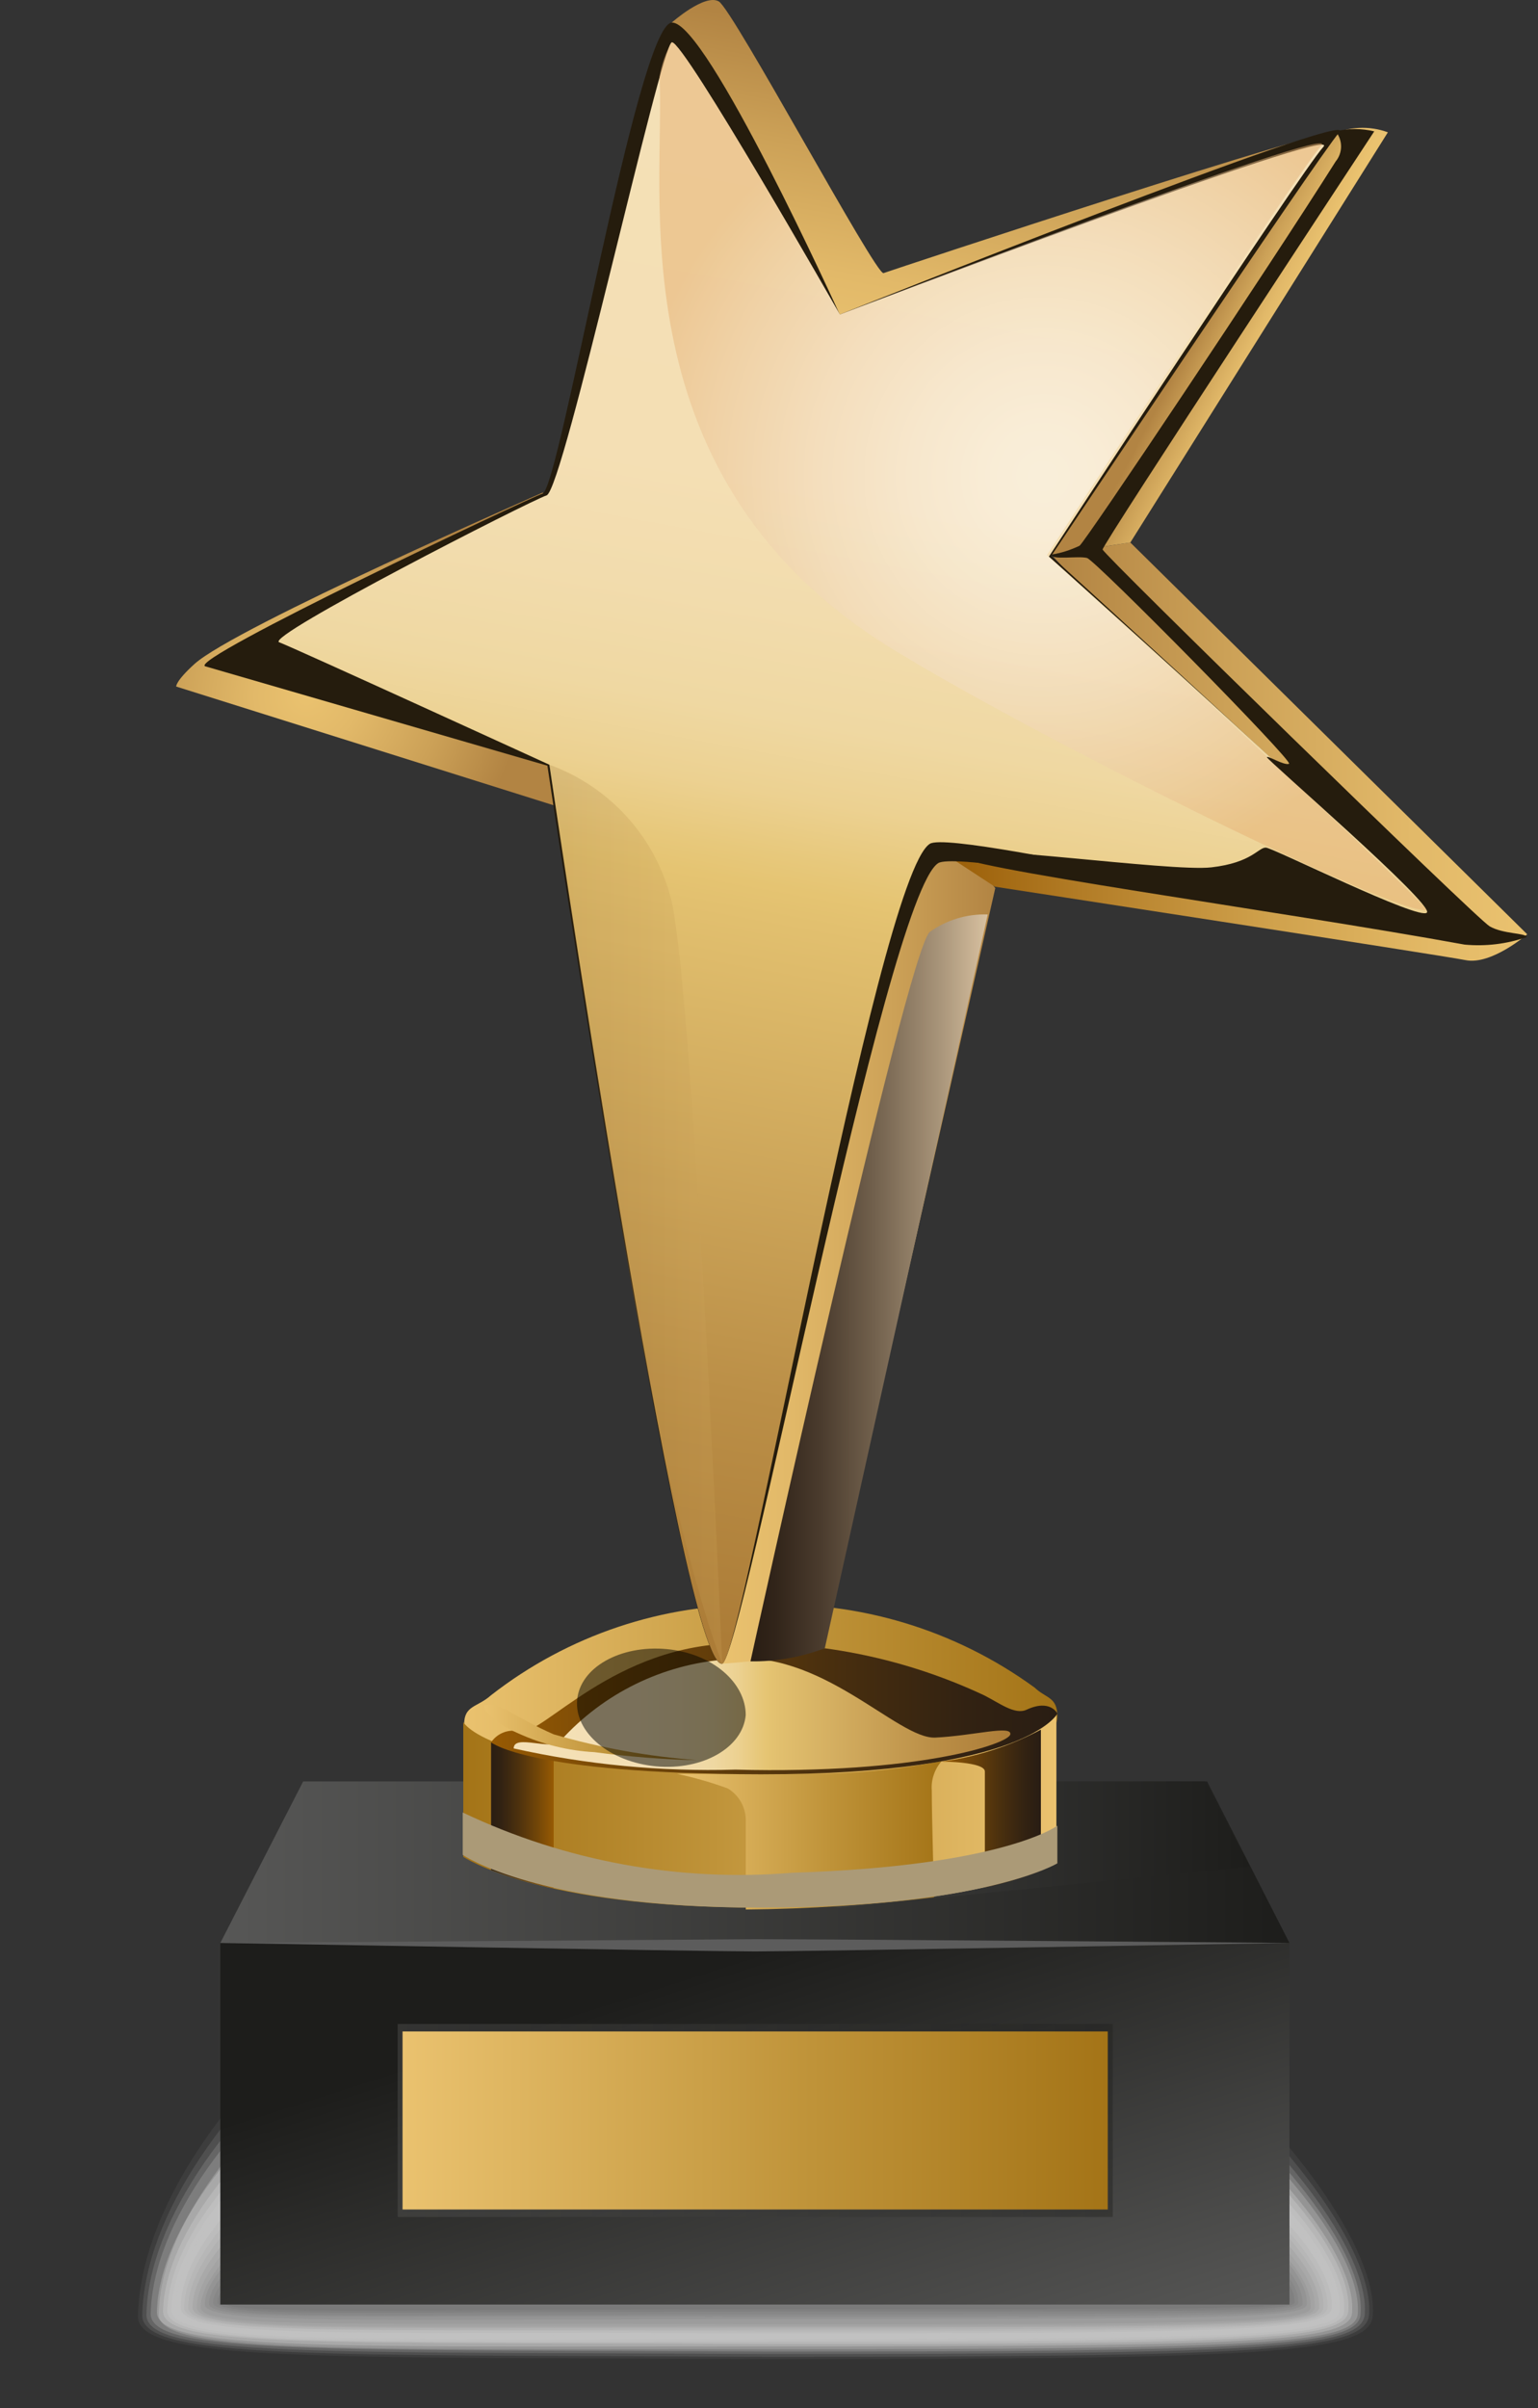 <svg width="23" height="36" viewBox="0 0 23 36" fill="none" xmlns="http://www.w3.org/2000/svg">
<rect x="0" y="0" width="23" height="36" fill="#333333" stroke="none"/>
<path opacity="0.05" d="M20.529 34.623C20.486 35.193 18.867 35.27 11.517 35.27C4.717 35.235 2.042 35.312 2.063 34.623C2.14 31.511 7.026 27.399 11.151 27.399C15.277 27.399 20.683 32.644 20.529 34.623Z" fill="#F9F9F9"/>
<path opacity="0.1" d="M20.473 34.608C20.424 35.158 18.819 35.235 11.511 35.235C4.753 35.2 2.106 35.277 2.127 34.608C2.205 31.623 7.055 27.618 11.145 27.618C15.236 27.618 20.621 32.687 20.473 34.608Z" fill="#F2F2F2"/>
<path opacity="0.14" d="M20.409 34.601C20.367 35.129 18.769 35.193 11.511 35.193C4.816 35.157 2.168 35.242 2.19 34.601C2.26 31.743 7.118 27.829 11.152 27.829C15.185 27.829 20.55 32.722 20.409 34.601Z" fill="#ECECEC"/>
<path opacity="0.19" d="M20.347 34.587C20.347 35.094 18.721 35.157 11.505 35.157C4.817 35.122 2.233 35.2 2.254 34.587C2.317 31.856 7.133 28.04 11.167 28.04C15.201 28.04 20.481 32.764 20.347 34.587Z" fill="#E6E6E6"/>
<path opacity="0.24" d="M20.305 34.58C20.305 35.059 18.693 35.122 11.526 35.122C4.887 35.122 2.318 35.179 2.374 34.58C2.437 31.976 7.225 28.244 11.23 28.244C15.236 28.244 20.418 32.799 20.305 34.58Z" fill="#DFDFDF"/>
<path opacity="0.29" d="M20.22 34.566C20.22 35.031 18.622 35.08 11.498 35.08C4.901 35.08 2.346 35.143 2.346 34.566C2.409 32.088 7.175 28.47 11.16 28.47C15.145 28.47 20.347 32.841 20.22 34.566Z" fill="#D9D9D9"/>
<path opacity="0.33" d="M20.164 34.552C20.129 34.996 18.573 35.045 11.491 35.045C4.937 35.01 2.43 35.108 2.438 34.552C2.494 32.208 7.239 28.681 11.195 28.681C15.152 28.681 20.305 32.877 20.164 34.552Z" fill="#D3D3D3"/>
<path opacity="0.38" d="M20.102 34.545C20.102 34.961 18.532 35.01 11.492 35.01C4.973 35.01 2.495 35.073 2.502 34.545C2.558 32.321 7.275 28.913 11.21 28.913C15.146 28.913 20.208 32.919 20.102 34.545Z" fill="#CCCCCC"/>
<path opacity="0.43" d="M20.036 34.531C20.036 34.925 18.48 34.975 11.482 34.975C5.005 34.975 2.555 35.038 2.563 34.531C2.612 32.419 7.308 29.11 11.215 29.11C15.122 29.11 20.142 32.954 20.036 34.531Z" fill="#C6C6C6"/>
<path opacity="0.48" d="M19.972 34.496C19.972 34.869 18.43 34.904 11.481 34.904C5.047 34.897 2.618 35.003 2.625 34.496C2.667 32.525 7.342 29.293 11.228 29.293C15.114 29.293 20.07 32.996 19.972 34.496Z" fill="#C0C0C0"/>
<path opacity="0.52" d="M19.916 34.496C19.916 34.848 18.381 34.883 11.468 34.883C5.083 34.862 2.703 34.968 2.703 34.496C2.703 32.672 7.378 29.568 11.236 29.568C15.094 29.568 20 33.031 19.916 34.496Z" fill="#B9B9B9"/>
<path opacity="0.57" d="M19.852 34.496C19.852 34.82 18.332 34.855 11.467 34.855C5.131 34.82 2.745 34.925 2.752 34.496C2.787 32.778 7.412 29.744 11.249 29.744C15.086 29.744 19.93 33.088 19.852 34.496Z" fill="#B3B3B3"/>
<path opacity="0.62" d="M19.79 34.496C19.79 34.806 18.283 34.827 11.469 34.827C5.133 34.827 2.809 34.904 2.816 34.496C2.816 32.912 7.449 29.969 11.264 29.969C15.08 29.969 19.86 33.088 19.79 34.496Z" fill="#ADADAD"/>
<path opacity="0.67" d="M19.726 34.496C19.726 34.777 18.233 34.798 11.461 34.798C5.188 34.798 2.872 34.876 2.879 34.496C2.879 33.031 7.483 30.187 11.271 30.187C15.058 30.187 19.796 33.144 19.726 34.496Z" fill="#A6A6A6"/>
<path opacity="0.71" d="M19.663 34.496C19.663 34.756 18.192 34.777 11.455 34.777C5.224 34.777 2.936 34.855 2.943 34.496C2.943 33.158 7.519 30.42 11.279 30.42C15.038 30.42 19.727 33.186 19.663 34.496Z" fill="#A0A0A0"/>
<path opacity="0.76" d="M19.6 34.496C19.6 34.728 18.136 34.749 11.448 34.749C5.26 34.714 3 34.827 3 34.496C3 33.285 7.555 30.638 11.293 30.638C15.031 30.638 19.657 33.221 19.6 34.496Z" fill="#9A9A9A"/>
<path opacity="0.81" d="M19.543 34.447C19.543 34.665 18.093 34.672 11.447 34.672C5.301 34.672 3.062 34.756 3.062 34.447C3.062 33.362 7.589 30.814 11.299 30.814C15.009 30.814 19.6 33.264 19.543 34.447Z" fill="#939393"/>
<path opacity="0.86" d="M19.479 34.44C19.479 34.63 18.071 34.637 11.446 34.637C5.336 34.601 3.125 34.721 3.125 34.44C3.125 33.482 7.624 31.032 11.313 31.032C15.002 31.032 19.514 33.299 19.479 34.44Z" fill="#8D8D8D"/>
<path opacity="0.9" d="M19.415 34.425C19.415 34.594 18.007 34.601 11.438 34.601C5.37 34.601 3.188 34.686 3.188 34.425C3.188 33.595 7.658 31.243 11.319 31.243C14.98 31.243 19.443 33.341 19.415 34.425Z" fill="#878787"/>
<path opacity="0.95" d="M19.36 34.418C19.36 34.566 17.952 34.559 11.432 34.559C5.406 34.559 3.252 34.651 3.252 34.418C3.252 33.714 7.694 31.454 11.334 31.454C14.974 31.454 19.367 33.376 19.36 34.418Z" fill="#808080"/>
<path d="M19.297 34.404C19.297 34.531 17.889 34.524 11.434 34.524C5.442 34.524 3.316 34.615 3.316 34.404C3.316 33.827 7.731 31.673 11.342 31.673C14.954 31.673 19.297 33.419 19.297 34.404Z" fill="#7A7A7A"/>
<path d="M19.283 29.047H3.295V34.453H19.283V29.047Z" fill="url(#paint0_linear_778_3227)"/>
<path d="M18.051 26.632H4.534L3.295 29.047H19.283L18.051 26.632Z" fill="url(#paint1_linear_778_3227)"/>
<path style="mix-blend-mode:multiply" opacity="0.4" d="M16.641 30.258H5.947V33.144H16.641V30.258Z" fill="url(#paint2_linear_778_3227)"/>
<path d="M3.295 29.047L11.292 28.991C12.51 28.991 19.283 29.047 19.283 29.047C19.283 29.047 12.004 29.174 11.292 29.174C10.581 29.174 3.295 29.047 3.295 29.047Z" fill="#5C5C5C"/>
<path d="M16.566 30.37H6.02V33.032H16.566V30.37Z" fill="url(#paint3_linear_778_3227)"/>
<path style="mix-blend-mode:multiply" d="M7.596 27.836L12.559 28.519L18.691 27.906L18.022 26.632H11.144L7.596 27.836Z" fill="url(#paint4_linear_778_3227)"/>
<path d="M15.812 25.661C15.812 25.365 15.643 25.393 15.474 25.231C14.288 24.366 12.843 23.929 11.377 23.992C9.917 23.969 8.494 24.446 7.343 25.344C7.139 25.527 6.941 25.492 6.941 25.78C6.941 26.407 8.927 26.667 11.377 26.667C13.827 26.667 15.812 26.287 15.812 25.661Z" fill="url(#paint5_linear_778_3227)"/>
<path d="M6.928 27.759V25.745C6.928 25.745 7.329 26.52 11.363 26.52C15.397 26.52 15.798 25.611 15.798 25.611V27.857C15.798 27.857 14.7 28.519 11.363 28.519C8.026 28.519 6.928 27.759 6.928 27.759Z" fill="url(#paint6_linear_778_3227)"/>
<path d="M13.969 28.364C13.969 28.364 13.934 27.16 13.934 26.766C13.928 26.687 13.938 26.608 13.964 26.533C13.989 26.458 14.029 26.389 14.082 26.329C13.517 26.438 12.945 26.502 12.371 26.519C11.498 26.519 10.526 26.519 10.125 26.519C10.383 26.574 10.637 26.647 10.885 26.738C10.967 26.788 11.035 26.858 11.082 26.942C11.129 27.026 11.153 27.12 11.153 27.216V28.547C12.094 28.539 13.034 28.478 13.969 28.364V28.364Z" fill="url(#paint7_linear_778_3227)"/>
<path style="mix-blend-mode:multiply" d="M14.728 28.216C15.013 28.157 15.293 28.075 15.566 27.97V25.858C15.103 26.105 14.6 26.267 14.08 26.336C14.08 26.336 14.728 26.336 14.728 26.484V28.216Z" fill="url(#paint8_linear_778_3227)"/>
<path style="mix-blend-mode:multiply" d="M7.344 27.956C7.648 28.071 7.961 28.163 8.28 28.23V26.287C7.961 26.239 7.647 26.159 7.344 26.048V27.956Z" fill="url(#paint9_linear_778_3227)"/>
<path style="mix-blend-mode:multiply" d="M7.344 26.048C7.39 25.98 7.456 25.928 7.533 25.899C7.61 25.87 7.694 25.866 7.773 25.886C8.111 25.963 9.181 24.569 11.047 24.569C12.313 24.541 13.568 24.806 14.715 25.344C14.94 25.456 15.172 25.64 15.348 25.562C15.707 25.393 15.813 25.618 15.813 25.618C15.813 25.618 15.355 26.526 11.378 26.526C7.9 26.52 7.344 26.048 7.344 26.048Z" fill="url(#paint10_linear_778_3227)"/>
<path d="M7.682 26.139C7.682 25.914 8.266 26.189 8.386 26.02C9.024 25.315 9.908 24.881 10.857 24.809C12.265 24.619 13.419 26.006 13.989 25.977C14.56 25.949 15.13 25.787 15.109 25.928C15.088 26.069 13.736 26.527 10.998 26.456C9.883 26.488 8.77 26.382 7.682 26.139V26.139Z" fill="url(#paint11_linear_778_3227)"/>
<path d="M7.265 25.491C7.173 25.491 7.335 25.738 7.751 25.914C8.11 26.078 8.497 26.174 8.891 26.195C9.4 26.263 9.913 26.303 10.426 26.315C9.699 26.26 8.979 26.131 8.279 25.928C7.716 25.682 7.455 25.435 7.265 25.491Z" fill="url(#paint12_linear_778_3227)"/>
<path d="M10.801 24.872C10.801 24.872 12.293 24.78 12.335 24.541C12.378 24.302 14.884 13.277 14.884 13.277C14.884 13.277 14.131 12.327 13.793 12.425C10.59 13.376 11.188 22.605 10.801 24.872Z" fill="url(#paint13_linear_778_3227)"/>
<path d="M22.839 13.967C22.839 13.967 22.304 14.432 21.917 14.354C21.53 14.277 14.877 13.256 14.877 13.256L13.898 12.615L22.839 13.967Z" fill="url(#paint14_linear_778_3227)"/>
<path d="M8.119 7.363C8.119 7.363 3.515 9.377 2.909 9.926C2.621 10.187 2.635 10.264 2.635 10.264L8.591 12.137L8.119 7.363Z" fill="url(#paint15_radial_778_3227)"/>
<path d="M15.721 8.293L16.903 8.11L22.838 13.967C22.433 14.009 22.025 14.009 21.62 13.967C21.008 13.876 15.721 8.293 15.721 8.293Z" fill="url(#paint16_linear_778_3227)"/>
<path d="M19.896 2.02C20.029 1.956 20.174 1.919 20.322 1.912C20.469 1.905 20.616 1.927 20.755 1.978L16.904 8.11L15.658 8.3C15.658 8.3 18.073 3.154 19.896 2.02Z" fill="url(#paint17_linear_778_3227)"/>
<path d="M10.045 0.338C10.045 0.338 10.538 -0.099 10.749 0.021C10.96 0.14 13.1 4.125 13.213 4.083C13.326 4.041 20.021 1.823 20.042 1.971C17.523 3.209 14.938 4.306 12.298 5.259C12.044 5.209 10.045 0.338 10.045 0.338Z" fill="url(#paint18_linear_778_3227)"/>
<g style="mix-blend-mode:multiply">
<path d="M10.798 24.872C11.094 24.83 13.241 13.411 14.03 12.904C14.41 12.658 21.485 14.108 21.619 13.946C21.753 13.784 15.719 8.314 15.719 8.314C15.719 8.314 19.69 2.372 20.028 1.978C20.366 1.584 12.558 4.702 12.558 4.702C12.558 4.702 10.559 0.295 10.045 0.338C9.531 0.38 8.369 7.286 8.116 7.378C7.863 7.469 2.808 9.856 3.068 9.961L8.186 11.447C8.186 11.447 10.2 24.957 10.798 24.872Z" fill="#251C0D"/>
</g>
<path style="mix-blend-mode:multiply" d="M11.223 24.837C11.223 24.837 13.56 14.213 13.905 13.932C14.157 13.752 14.461 13.661 14.771 13.671L12.335 24.64C11.98 24.776 11.603 24.843 11.223 24.837Z" fill="url(#paint19_linear_778_3227)"/>
<path d="M10.8 24.872C11.096 24.83 13.109 13.115 13.905 12.615C14.285 12.369 21.487 14.115 21.649 13.953C21.811 13.791 15.686 8.321 15.686 8.321C15.686 8.321 19.452 2.569 19.79 2.196C20.128 1.823 12.56 4.702 12.56 4.702C12.56 4.702 10.216 0.591 10.047 0.633C9.878 0.675 8.427 7.321 8.174 7.406C7.921 7.49 3.95 9.518 4.175 9.602C4.401 9.687 8.216 11.433 8.216 11.433C8.216 11.433 10.201 24.957 10.8 24.872Z" fill="url(#paint20_linear_778_3227)"/>
<path style="mix-blend-mode:hard-light" opacity="0.5" d="M12.558 4.702C12.558 4.702 10.214 0.591 10.045 0.633C9.952 0.794 9.89 0.971 9.862 1.154C9.96 2.83 9.158 7.202 13.424 9.75C15.74 11.158 21.02 13.749 21.344 13.601C20.028 12.249 15.656 8.3 15.656 8.3C15.656 8.3 19.422 2.548 19.76 2.175C20.098 1.802 12.558 4.702 12.558 4.702Z" fill="url(#paint21_radial_778_3227)"/>
<path opacity="0.2" d="M8.217 11.433C8.668 11.597 9.072 11.871 9.391 12.229C9.711 12.588 9.936 13.021 10.047 13.488C10.385 15.072 10.8 24.872 10.8 24.872C10.8 24.872 10.097 23.154 9.343 18.635C8.59 14.115 8.217 11.433 8.217 11.433Z" fill="url(#paint22_linear_778_3227)"/>
<g style="mix-blend-mode:multiply">
<path d="M15.722 8.293C15.868 8.268 16.01 8.223 16.144 8.159C16.228 8.103 18.96 4.02 19.974 2.414C20.026 2.351 20.055 2.272 20.055 2.189C20.055 2.107 20.026 2.027 19.974 1.964C20.163 1.918 20.361 1.918 20.551 1.964C20.551 1.964 16.482 8.145 16.489 8.215C16.496 8.286 22.072 13.728 22.276 13.848C22.48 13.967 22.818 13.946 22.832 14.009C22.534 14.113 22.217 14.151 21.903 14.122C19.087 13.608 14.201 12.953 14.278 12.77C14.356 12.587 17.503 13.038 18.115 12.967C18.728 12.897 18.819 12.665 18.932 12.672C19.044 12.679 21.234 13.77 21.339 13.643C21.445 13.517 18.932 11.348 18.946 11.32C18.96 11.292 19.199 11.447 19.277 11.419C19.354 11.39 16.383 8.377 16.256 8.342C16.13 8.307 15.722 8.377 15.722 8.293Z" fill="#251C0D"/>
</g>
<path style="mix-blend-mode:color-dodge" opacity="0.5" fill-rule="evenodd" clip-rule="evenodd" d="M11.152 25.64C11.109 26.125 10.511 26.47 9.814 26.407C9.117 26.343 8.589 25.9 8.631 25.414C8.674 24.928 9.279 24.59 9.969 24.654C10.659 24.717 11.152 25.161 11.152 25.64Z" fill="url(#paint23_radial_778_3227)"/>
<g style="mix-blend-mode:multiply">
<path d="M11.376 28.519C14.713 28.519 15.812 27.857 15.812 27.857V27.294C15.812 27.294 15.016 27.899 11.848 27.998C10.155 28.138 8.454 27.827 6.92 27.097V27.73C6.92 27.73 8.039 28.519 11.376 28.519Z" fill="#AB9A77"/>
</g>
<defs>
<linearGradient id="paint0_linear_778_3227" x1="10.553" y1="29.441" x2="12.827" y2="36.523" gradientUnits="userSpaceOnUse">
<stop stop-color="#1D1D1B"/>
<stop offset="1" stop-color="#575756"/>
</linearGradient>
<linearGradient id="paint1_linear_778_3227" x1="3.295" y1="27.836" x2="19.283" y2="27.836" gradientUnits="userSpaceOnUse">
<stop stop-color="#575756"/>
<stop offset="1" stop-color="#1D1D1B"/>
</linearGradient>
<linearGradient id="paint2_linear_778_3227" x1="5.947" y1="31.701" x2="16.641" y2="31.701" gradientUnits="userSpaceOnUse">
<stop stop-color="#575756"/>
<stop offset="1" stop-color="#1D1D1B"/>
</linearGradient>
<linearGradient id="paint3_linear_778_3227" x1="6.02" y1="31.701" x2="16.566" y2="31.701" gradientUnits="userSpaceOnUse">
<stop stop-color="#EAC26F"/>
<stop offset="0.58" stop-color="#BF9339"/>
<stop offset="1" stop-color="#A47417"/>
</linearGradient>
<linearGradient id="paint4_linear_778_3227" x1="7.596" y1="27.575" x2="18.691" y2="27.575" gradientUnits="userSpaceOnUse">
<stop stop-color="#575756"/>
<stop offset="1" stop-color="#1D1D1B"/>
</linearGradient>
<linearGradient id="paint5_linear_778_3227" x1="6.941" y1="25.309" x2="15.812" y2="25.309" gradientUnits="userSpaceOnUse">
<stop stop-color="#EAC26F"/>
<stop offset="0.58" stop-color="#BF9339"/>
<stop offset="1" stop-color="#A47417"/>
</linearGradient>
<linearGradient id="paint6_linear_778_3227" x1="6.942" y1="27.062" x2="15.812" y2="27.062" gradientUnits="userSpaceOnUse">
<stop stop-color="#A47417"/>
<stop offset="0.42" stop-color="#BF9339"/>
<stop offset="1" stop-color="#EAC26F"/>
</linearGradient>
<linearGradient id="paint7_linear_778_3227" x1="10.097" y1="27.421" x2="14.053" y2="27.421" gradientUnits="userSpaceOnUse">
<stop stop-color="#EAC26F"/>
<stop offset="0.58" stop-color="#BF9339"/>
<stop offset="1" stop-color="#A47417"/>
</linearGradient>
<linearGradient id="paint8_linear_778_3227" x1="14.08" y1="27.019" x2="15.566" y2="27.019" gradientUnits="userSpaceOnUse">
<stop stop-color="#975A03"/>
<stop offset="0.26" stop-color="#724608"/>
<stop offset="0.58" stop-color="#4B300E"/>
<stop offset="0.84" stop-color="#322212"/>
<stop offset="1" stop-color="#291D13"/>
</linearGradient>
<linearGradient id="paint9_linear_778_3227" x1="7.344" y1="27.125" x2="8.28" y2="27.125" gradientUnits="userSpaceOnUse">
<stop stop-color="#291D13"/>
<stop offset="0.16" stop-color="#322212"/>
<stop offset="0.42" stop-color="#4B300E"/>
<stop offset="0.74" stop-color="#724608"/>
<stop offset="1" stop-color="#975A03"/>
</linearGradient>
<linearGradient id="paint10_linear_778_3227" x1="7.344" y1="25.527" x2="15.813" y2="25.527" gradientUnits="userSpaceOnUse">
<stop stop-color="#975A03"/>
<stop offset="0.26" stop-color="#724608"/>
<stop offset="0.58" stop-color="#4B300E"/>
<stop offset="0.84" stop-color="#322212"/>
<stop offset="1" stop-color="#291D13"/>
</linearGradient>
<linearGradient id="paint11_linear_778_3227" x1="7.682" y1="25.633" x2="15.13" y2="25.633" gradientUnits="userSpaceOnUse">
<stop stop-color="#F4E0B6"/>
<stop offset="0.25" stop-color="#F4DFB4"/>
<stop offset="0.33" stop-color="#F2DCAD"/>
<stop offset="0.4" stop-color="#EFD8A2"/>
<stop offset="0.45" stop-color="#ECD191"/>
<stop offset="0.49" stop-color="#E7C87B"/>
<stop offset="0.51" stop-color="#E5C472"/>
<stop offset="0.53" stop-color="#E2C06F"/>
<stop offset="0.84" stop-color="#BB8F47"/>
<stop offset="1" stop-color="#AC7C37"/>
</linearGradient>
<linearGradient id="paint12_linear_778_3227" x1="7.237" y1="25.9" x2="10.426" y2="25.9" gradientUnits="userSpaceOnUse">
<stop stop-color="#EAC26F"/>
<stop offset="0.58" stop-color="#BF9339"/>
<stop offset="1" stop-color="#A47417"/>
</linearGradient>
<linearGradient id="paint13_linear_778_3227" x1="10.801" y1="18.635" x2="14.884" y2="18.635" gradientUnits="userSpaceOnUse">
<stop stop-color="#EAC26F"/>
<stop offset="0.24" stop-color="#E2B969"/>
<stop offset="0.63" stop-color="#CCA157"/>
<stop offset="1" stop-color="#B28443"/>
</linearGradient>
<linearGradient id="paint14_linear_778_3227" x1="13.905" y1="13.488" x2="22.839" y2="13.488" gradientUnits="userSpaceOnUse">
<stop stop-color="#975A03"/>
<stop offset="0.25" stop-color="#B27C26"/>
<stop offset="0.58" stop-color="#D0A24D"/>
<stop offset="0.84" stop-color="#E3B966"/>
<stop offset="1" stop-color="#EAC26F"/>
</linearGradient>
<radialGradient id="paint15_radial_778_3227" cx="0" cy="0" r="1" gradientUnits="userSpaceOnUse" gradientTransform="translate(4.585 10.414) scale(3.189 3.03)">
<stop stop-color="#EAC26F"/>
<stop offset="0.24" stop-color="#E2B969"/>
<stop offset="0.63" stop-color="#CCA157"/>
<stop offset="1" stop-color="#B28443"/>
</radialGradient>
<linearGradient id="paint16_linear_778_3227" x1="15.721" y1="11.053" x2="22.838" y2="11.053" gradientUnits="userSpaceOnUse">
<stop stop-color="#B28443"/>
<stop offset="0.37" stop-color="#CCA157"/>
<stop offset="0.76" stop-color="#E2B969"/>
<stop offset="1" stop-color="#EAC26F"/>
</linearGradient>
<linearGradient id="paint17_linear_778_3227" x1="17.883" y1="4.97" x2="18.812" y2="5.456" gradientUnits="userSpaceOnUse">
<stop stop-color="#B28443"/>
<stop offset="0.37" stop-color="#CCA157"/>
<stop offset="0.76" stop-color="#E2B969"/>
<stop offset="1" stop-color="#EAC26F"/>
</linearGradient>
<linearGradient id="paint18_linear_778_3227" x1="15.072" y1="0.957" x2="14.234" y2="5.547" gradientUnits="userSpaceOnUse">
<stop stop-color="#B28443"/>
<stop offset="0.37" stop-color="#CCA157"/>
<stop offset="0.76" stop-color="#E2B969"/>
<stop offset="1" stop-color="#EAC26F"/>
</linearGradient>
<linearGradient id="paint19_linear_778_3227" x1="11.223" y1="19.254" x2="14.771" y2="19.254" gradientUnits="userSpaceOnUse">
<stop stop-color="#291D13"/>
<stop offset="0.11" stop-color="#32251A"/>
<stop offset="0.3" stop-color="#4B3C2E"/>
<stop offset="0.53" stop-color="#73624E"/>
<stop offset="0.8" stop-color="#A9957A"/>
<stop offset="1" stop-color="#D8C1A0"/>
</linearGradient>
<linearGradient id="paint20_linear_778_3227" x1="14.686" y1="1.971" x2="10.568" y2="24.457" gradientUnits="userSpaceOnUse">
<stop stop-color="#F4E0B6"/>
<stop offset="0.25" stop-color="#F4DFB4"/>
<stop offset="0.33" stop-color="#F2DCAD"/>
<stop offset="0.4" stop-color="#EFD8A2"/>
<stop offset="0.45" stop-color="#ECD191"/>
<stop offset="0.49" stop-color="#E7C87B"/>
<stop offset="0.51" stop-color="#E5C472"/>
<stop offset="0.53" stop-color="#E2C06F"/>
<stop offset="0.84" stop-color="#BB8F47"/>
<stop offset="1" stop-color="#AC7C37"/>
</linearGradient>
<radialGradient id="paint21_radial_778_3227" cx="0" cy="0" r="1" gradientUnits="userSpaceOnUse" gradientTransform="translate(15.599 7.117) scale(6.125)">
<stop stop-color="white"/>
<stop offset="0.13" stop-color="#FEFBF8"/>
<stop offset="0.32" stop-color="#FAF0E5"/>
<stop offset="0.55" stop-color="#F4DEC5"/>
<stop offset="0.8" stop-color="#ECC699"/>
<stop offset="1" stop-color="#E5B072"/>
</radialGradient>
<linearGradient id="paint22_linear_778_3227" x1="8.217" y1="18.156" x2="10.8" y2="18.156" gradientUnits="userSpaceOnUse">
<stop stop-color="#92682E"/>
<stop offset="0.54" stop-color="#B38A47"/>
<stop offset="1" stop-color="#D3AB5E"/>
</linearGradient>
<radialGradient id="paint23_radial_778_3227" cx="0" cy="0" r="1" gradientUnits="userSpaceOnUse" gradientTransform="translate(10.9 28.078) rotate(95.244) scale(0.878 1.268)">
<stop stop-color="white"/>
<stop offset="0.12" stop-color="#EAE7E4"/>
<stop offset="0.32" stop-color="#B4B0AB"/>
<stop offset="0.52" stop-color="#7E776F"/>
<stop offset="1" stop-color="#000100"/>
</radialGradient>
</defs>
</svg>
